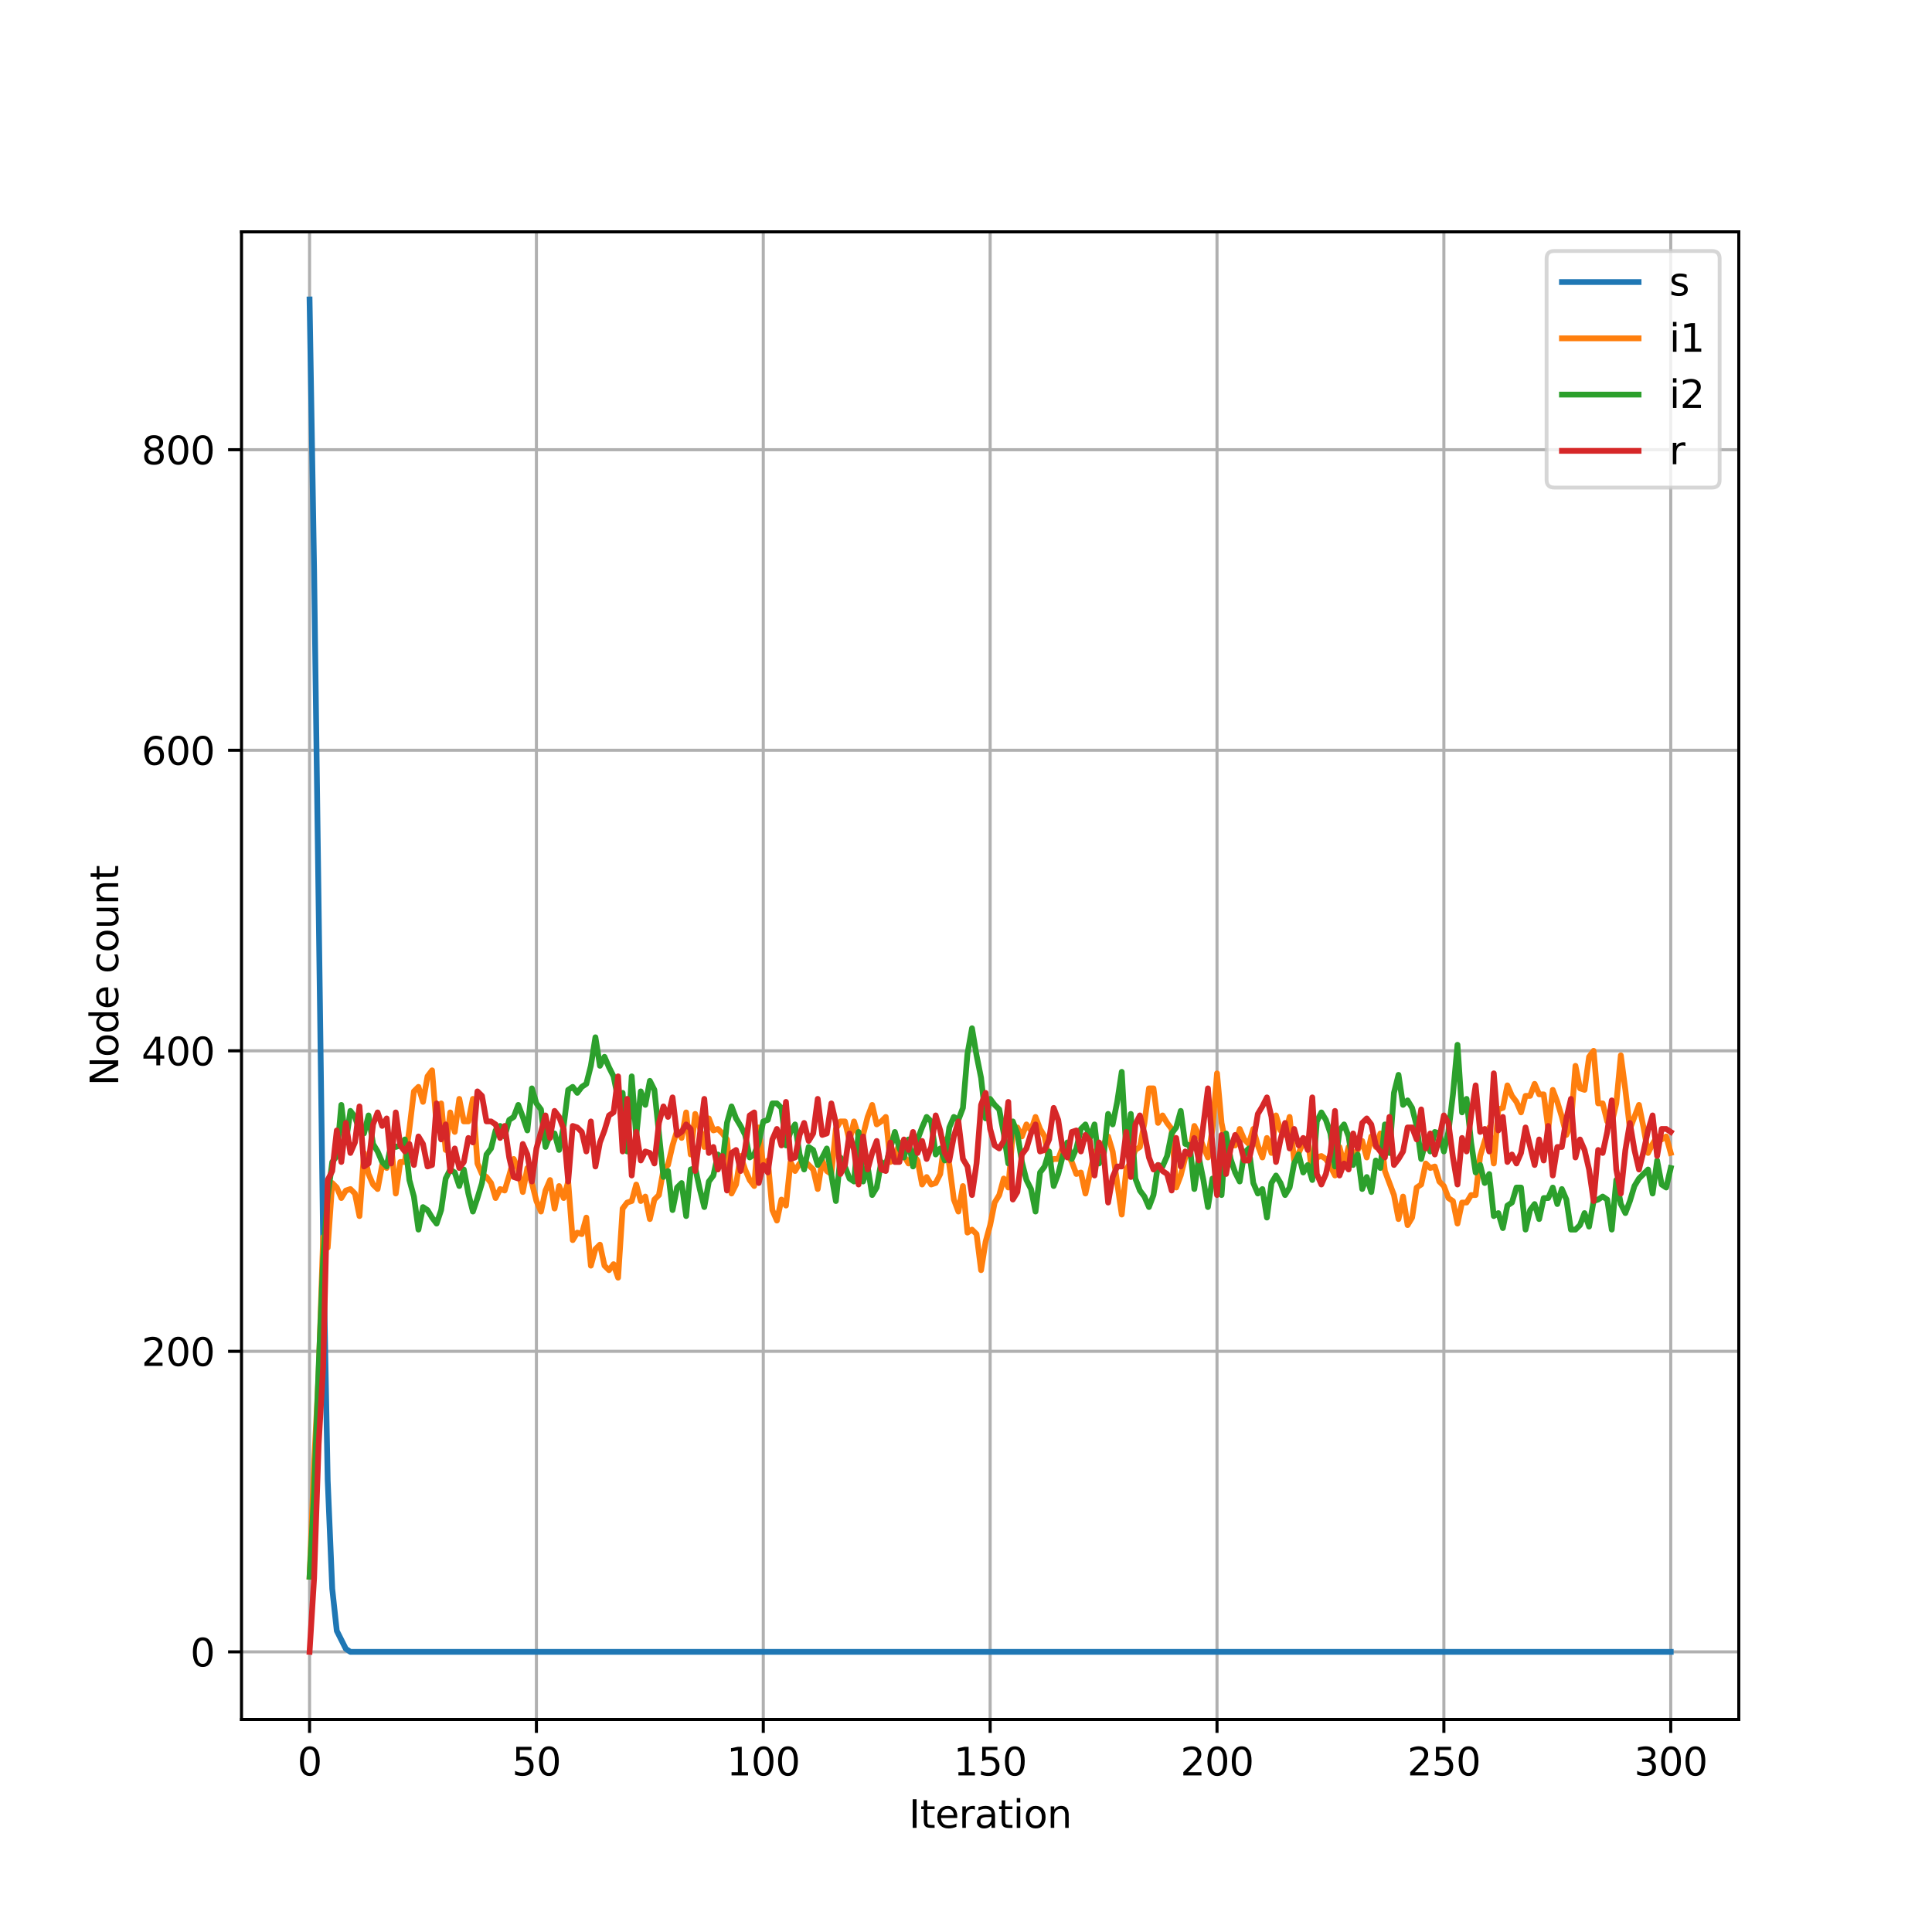 <?xml version="1.0" encoding="utf-8" standalone="no"?>
<!DOCTYPE svg PUBLIC "-//W3C//DTD SVG 1.1//EN"
  "http://www.w3.org/Graphics/SVG/1.1/DTD/svg11.dtd">
<svg height="504pt" version="1.1" viewBox="0 0 504 504" width="504pt" xmlns="http://www.w3.org/2000/svg" xmlns:xlink="http://www.w3.org/1999/xlink">
 <defs>
  <style type="text/css">*{stroke-linecap:butt;stroke-linejoin:round;}</style>
 </defs>
 <g id="figure_1">
  <g id="patch_1">
   <path d="M 0 504 
L 504 504 
L 504 0 
L 0 0 
z
" style="fill:#ffffff;"/>
  </g>
  <g id="axes_1">
   <g id="patch_2">
    <path d="M 63 448.56 
L 453.6 448.56 
L 453.6 60.48 
L 63 60.48 
z
" style="fill:#ffffff;"/>
   </g>
   <g id="matplotlib.axis_1">
    <g id="xtick_1">
     <g id="line2d_1">
      <path clip-path="url(#p28341eeaa1)" d="M 80.755 448.56 
L 80.755 60.48 
" style="fill:none;stroke:#b0b0b0;stroke-linecap:square;stroke-width:0.8;"/>
     </g>
     <g id="line2d_2">
      <defs>
       <path d="M 0 0 
L 0 3.5 
" id="md9de23c1f2" style="stroke:#000000;stroke-width:0.8;"/>
      </defs>
      <g>
       <use style="stroke:#000000;stroke-width:0.8;" x="80.755" xlink:href="#md9de23c1f2" y="448.56"/>
      </g>
     </g>
     <g id="text_1">
      <!-- 0 -->
      <g transform="translate(77.573 463.158)scale(0.1 -0.1)">
       <defs>
        <path d="M 2034 4250 
Q 1547 4250 1301 3770 
Q 1056 3291 1056 2328 
Q 1056 1369 1301 889 
Q 1547 409 2034 409 
Q 2525 409 2770 889 
Q 3016 1369 3016 2328 
Q 3016 3291 2770 3770 
Q 2525 4250 2034 4250 
z
M 2034 4750 
Q 2819 4750 3233 4129 
Q 3647 3509 3647 2328 
Q 3647 1150 3233 529 
Q 2819 -91 2034 -91 
Q 1250 -91 836 529 
Q 422 1150 422 2328 
Q 422 3509 836 4129 
Q 1250 4750 2034 4750 
z
" id="DejaVuSans-30" transform="scale(0.016)"/>
       </defs>
       <use xlink:href="#DejaVuSans-30"/>
      </g>
     </g>
    </g>
    <g id="xtick_2">
     <g id="line2d_3">
      <path clip-path="url(#p28341eeaa1)" d="M 139.936 448.56 
L 139.936 60.48 
" style="fill:none;stroke:#b0b0b0;stroke-linecap:square;stroke-width:0.8;"/>
     </g>
     <g id="line2d_4">
      <g>
       <use style="stroke:#000000;stroke-width:0.8;" x="139.936" xlink:href="#md9de23c1f2" y="448.56"/>
      </g>
     </g>
     <g id="text_2">
      <!-- 50 -->
      <g transform="translate(133.574 463.158)scale(0.1 -0.1)">
       <defs>
        <path d="M 691 4666 
L 3169 4666 
L 3169 4134 
L 1269 4134 
L 1269 2991 
Q 1406 3038 1543 3061 
Q 1681 3084 1819 3084 
Q 2600 3084 3056 2656 
Q 3513 2228 3513 1497 
Q 3513 744 3044 326 
Q 2575 -91 1722 -91 
Q 1428 -91 1123 -41 
Q 819 9 494 109 
L 494 744 
Q 775 591 1075 516 
Q 1375 441 1709 441 
Q 2250 441 2565 725 
Q 2881 1009 2881 1497 
Q 2881 1984 2565 2268 
Q 2250 2553 1709 2553 
Q 1456 2553 1204 2497 
Q 953 2441 691 2322 
L 691 4666 
z
" id="DejaVuSans-35" transform="scale(0.016)"/>
       </defs>
       <use xlink:href="#DejaVuSans-35"/>
       <use x="63.623" xlink:href="#DejaVuSans-30"/>
      </g>
     </g>
    </g>
    <g id="xtick_3">
     <g id="line2d_5">
      <path clip-path="url(#p28341eeaa1)" d="M 199.118 448.56 
L 199.118 60.48 
" style="fill:none;stroke:#b0b0b0;stroke-linecap:square;stroke-width:0.8;"/>
     </g>
     <g id="line2d_6">
      <g>
       <use style="stroke:#000000;stroke-width:0.8;" x="199.118" xlink:href="#md9de23c1f2" y="448.56"/>
      </g>
     </g>
     <g id="text_3">
      <!-- 100 -->
      <g transform="translate(189.574 463.158)scale(0.1 -0.1)">
       <defs>
        <path d="M 794 531 
L 1825 531 
L 1825 4091 
L 703 3866 
L 703 4441 
L 1819 4666 
L 2450 4666 
L 2450 531 
L 3481 531 
L 3481 0 
L 794 0 
L 794 531 
z
" id="DejaVuSans-31" transform="scale(0.016)"/>
       </defs>
       <use xlink:href="#DejaVuSans-31"/>
       <use x="63.623" xlink:href="#DejaVuSans-30"/>
       <use x="127.246" xlink:href="#DejaVuSans-30"/>
      </g>
     </g>
    </g>
    <g id="xtick_4">
     <g id="line2d_7">
      <path clip-path="url(#p28341eeaa1)" d="M 258.3 448.56 
L 258.3 60.48 
" style="fill:none;stroke:#b0b0b0;stroke-linecap:square;stroke-width:0.8;"/>
     </g>
     <g id="line2d_8">
      <g>
       <use style="stroke:#000000;stroke-width:0.8;" x="258.3" xlink:href="#md9de23c1f2" y="448.56"/>
      </g>
     </g>
     <g id="text_4">
      <!-- 150 -->
      <g transform="translate(248.756 463.158)scale(0.1 -0.1)">
       <use xlink:href="#DejaVuSans-31"/>
       <use x="63.623" xlink:href="#DejaVuSans-35"/>
       <use x="127.246" xlink:href="#DejaVuSans-30"/>
      </g>
     </g>
    </g>
    <g id="xtick_5">
     <g id="line2d_9">
      <path clip-path="url(#p28341eeaa1)" d="M 317.482 448.56 
L 317.482 60.48 
" style="fill:none;stroke:#b0b0b0;stroke-linecap:square;stroke-width:0.8;"/>
     </g>
     <g id="line2d_10">
      <g>
       <use style="stroke:#000000;stroke-width:0.8;" x="317.482" xlink:href="#md9de23c1f2" y="448.56"/>
      </g>
     </g>
     <g id="text_5">
      <!-- 200 -->
      <g transform="translate(307.938 463.158)scale(0.1 -0.1)">
       <defs>
        <path d="M 1228 531 
L 3431 531 
L 3431 0 
L 469 0 
L 469 531 
Q 828 903 1448 1529 
Q 2069 2156 2228 2338 
Q 2531 2678 2651 2914 
Q 2772 3150 2772 3378 
Q 2772 3750 2511 3984 
Q 2250 4219 1831 4219 
Q 1534 4219 1204 4116 
Q 875 4013 500 3803 
L 500 4441 
Q 881 4594 1212 4672 
Q 1544 4750 1819 4750 
Q 2544 4750 2975 4387 
Q 3406 4025 3406 3419 
Q 3406 3131 3298 2873 
Q 3191 2616 2906 2266 
Q 2828 2175 2409 1742 
Q 1991 1309 1228 531 
z
" id="DejaVuSans-32" transform="scale(0.016)"/>
       </defs>
       <use xlink:href="#DejaVuSans-32"/>
       <use x="63.623" xlink:href="#DejaVuSans-30"/>
       <use x="127.246" xlink:href="#DejaVuSans-30"/>
      </g>
     </g>
    </g>
    <g id="xtick_6">
     <g id="line2d_11">
      <path clip-path="url(#p28341eeaa1)" d="M 376.664 448.56 
L 376.664 60.48 
" style="fill:none;stroke:#b0b0b0;stroke-linecap:square;stroke-width:0.8;"/>
     </g>
     <g id="line2d_12">
      <g>
       <use style="stroke:#000000;stroke-width:0.8;" x="376.664" xlink:href="#md9de23c1f2" y="448.56"/>
      </g>
     </g>
     <g id="text_6">
      <!-- 250 -->
      <g transform="translate(367.12 463.158)scale(0.1 -0.1)">
       <use xlink:href="#DejaVuSans-32"/>
       <use x="63.623" xlink:href="#DejaVuSans-35"/>
       <use x="127.246" xlink:href="#DejaVuSans-30"/>
      </g>
     </g>
    </g>
    <g id="xtick_7">
     <g id="line2d_13">
      <path clip-path="url(#p28341eeaa1)" d="M 435.845 448.56 
L 435.845 60.48 
" style="fill:none;stroke:#b0b0b0;stroke-linecap:square;stroke-width:0.8;"/>
     </g>
     <g id="line2d_14">
      <g>
       <use style="stroke:#000000;stroke-width:0.8;" x="435.845" xlink:href="#md9de23c1f2" y="448.56"/>
      </g>
     </g>
     <g id="text_7">
      <!-- 300 -->
      <g transform="translate(426.302 463.158)scale(0.1 -0.1)">
       <defs>
        <path d="M 2597 2516 
Q 3050 2419 3304 2112 
Q 3559 1806 3559 1356 
Q 3559 666 3084 287 
Q 2609 -91 1734 -91 
Q 1441 -91 1130 -33 
Q 819 25 488 141 
L 488 750 
Q 750 597 1062 519 
Q 1375 441 1716 441 
Q 2309 441 2620 675 
Q 2931 909 2931 1356 
Q 2931 1769 2642 2001 
Q 2353 2234 1838 2234 
L 1294 2234 
L 1294 2753 
L 1863 2753 
Q 2328 2753 2575 2939 
Q 2822 3125 2822 3475 
Q 2822 3834 2567 4026 
Q 2313 4219 1838 4219 
Q 1578 4219 1281 4162 
Q 984 4106 628 3988 
L 628 4550 
Q 988 4650 1302 4700 
Q 1616 4750 1894 4750 
Q 2613 4750 3031 4423 
Q 3450 4097 3450 3541 
Q 3450 3153 3228 2886 
Q 3006 2619 2597 2516 
z
" id="DejaVuSans-33" transform="scale(0.016)"/>
       </defs>
       <use xlink:href="#DejaVuSans-33"/>
       <use x="63.623" xlink:href="#DejaVuSans-30"/>
       <use x="127.246" xlink:href="#DejaVuSans-30"/>
      </g>
     </g>
    </g>
    <g id="text_8">
     <!-- Iteration -->
     <g transform="translate(237.091 476.837)scale(0.1 -0.1)">
      <defs>
       <path d="M 628 4666 
L 1259 4666 
L 1259 0 
L 628 0 
L 628 4666 
z
" id="DejaVuSans-49" transform="scale(0.016)"/>
       <path d="M 1172 4494 
L 1172 3500 
L 2356 3500 
L 2356 3053 
L 1172 3053 
L 1172 1153 
Q 1172 725 1289 603 
Q 1406 481 1766 481 
L 2356 481 
L 2356 0 
L 1766 0 
Q 1100 0 847 248 
Q 594 497 594 1153 
L 594 3053 
L 172 3053 
L 172 3500 
L 594 3500 
L 594 4494 
L 1172 4494 
z
" id="DejaVuSans-74" transform="scale(0.016)"/>
       <path d="M 3597 1894 
L 3597 1613 
L 953 1613 
Q 991 1019 1311 708 
Q 1631 397 2203 397 
Q 2534 397 2845 478 
Q 3156 559 3463 722 
L 3463 178 
Q 3153 47 2828 -22 
Q 2503 -91 2169 -91 
Q 1331 -91 842 396 
Q 353 884 353 1716 
Q 353 2575 817 3079 
Q 1281 3584 2069 3584 
Q 2775 3584 3186 3129 
Q 3597 2675 3597 1894 
z
M 3022 2063 
Q 3016 2534 2758 2815 
Q 2500 3097 2075 3097 
Q 1594 3097 1305 2825 
Q 1016 2553 972 2059 
L 3022 2063 
z
" id="DejaVuSans-65" transform="scale(0.016)"/>
       <path d="M 2631 2963 
Q 2534 3019 2420 3045 
Q 2306 3072 2169 3072 
Q 1681 3072 1420 2755 
Q 1159 2438 1159 1844 
L 1159 0 
L 581 0 
L 581 3500 
L 1159 3500 
L 1159 2956 
Q 1341 3275 1631 3429 
Q 1922 3584 2338 3584 
Q 2397 3584 2469 3576 
Q 2541 3569 2628 3553 
L 2631 2963 
z
" id="DejaVuSans-72" transform="scale(0.016)"/>
       <path d="M 2194 1759 
Q 1497 1759 1228 1600 
Q 959 1441 959 1056 
Q 959 750 1161 570 
Q 1363 391 1709 391 
Q 2188 391 2477 730 
Q 2766 1069 2766 1631 
L 2766 1759 
L 2194 1759 
z
M 3341 1997 
L 3341 0 
L 2766 0 
L 2766 531 
Q 2569 213 2275 61 
Q 1981 -91 1556 -91 
Q 1019 -91 701 211 
Q 384 513 384 1019 
Q 384 1609 779 1909 
Q 1175 2209 1959 2209 
L 2766 2209 
L 2766 2266 
Q 2766 2663 2505 2880 
Q 2244 3097 1772 3097 
Q 1472 3097 1187 3025 
Q 903 2953 641 2809 
L 641 3341 
Q 956 3463 1253 3523 
Q 1550 3584 1831 3584 
Q 2591 3584 2966 3190 
Q 3341 2797 3341 1997 
z
" id="DejaVuSans-61" transform="scale(0.016)"/>
       <path d="M 603 3500 
L 1178 3500 
L 1178 0 
L 603 0 
L 603 3500 
z
M 603 4863 
L 1178 4863 
L 1178 4134 
L 603 4134 
L 603 4863 
z
" id="DejaVuSans-69" transform="scale(0.016)"/>
       <path d="M 1959 3097 
Q 1497 3097 1228 2736 
Q 959 2375 959 1747 
Q 959 1119 1226 758 
Q 1494 397 1959 397 
Q 2419 397 2687 759 
Q 2956 1122 2956 1747 
Q 2956 2369 2687 2733 
Q 2419 3097 1959 3097 
z
M 1959 3584 
Q 2709 3584 3137 3096 
Q 3566 2609 3566 1747 
Q 3566 888 3137 398 
Q 2709 -91 1959 -91 
Q 1206 -91 779 398 
Q 353 888 353 1747 
Q 353 2609 779 3096 
Q 1206 3584 1959 3584 
z
" id="DejaVuSans-6f" transform="scale(0.016)"/>
       <path d="M 3513 2113 
L 3513 0 
L 2938 0 
L 2938 2094 
Q 2938 2591 2744 2837 
Q 2550 3084 2163 3084 
Q 1697 3084 1428 2787 
Q 1159 2491 1159 1978 
L 1159 0 
L 581 0 
L 581 3500 
L 1159 3500 
L 1159 2956 
Q 1366 3272 1645 3428 
Q 1925 3584 2291 3584 
Q 2894 3584 3203 3211 
Q 3513 2838 3513 2113 
z
" id="DejaVuSans-6e" transform="scale(0.016)"/>
      </defs>
      <use xlink:href="#DejaVuSans-49"/>
      <use x="29.492" xlink:href="#DejaVuSans-74"/>
      <use x="68.701" xlink:href="#DejaVuSans-65"/>
      <use x="130.225" xlink:href="#DejaVuSans-72"/>
      <use x="171.338" xlink:href="#DejaVuSans-61"/>
      <use x="232.617" xlink:href="#DejaVuSans-74"/>
      <use x="271.826" xlink:href="#DejaVuSans-69"/>
      <use x="299.609" xlink:href="#DejaVuSans-6f"/>
      <use x="360.791" xlink:href="#DejaVuSans-6e"/>
     </g>
    </g>
   </g>
   <g id="matplotlib.axis_2">
    <g id="ytick_1">
     <g id="line2d_15">
      <path clip-path="url(#p28341eeaa1)" d="M 63 430.92 
L 453.6 430.92 
" style="fill:none;stroke:#b0b0b0;stroke-linecap:square;stroke-width:0.8;"/>
     </g>
     <g id="line2d_16">
      <defs>
       <path d="M 0 0 
L -3.5 0 
" id="mc5763d747c" style="stroke:#000000;stroke-width:0.8;"/>
      </defs>
      <g>
       <use style="stroke:#000000;stroke-width:0.8;" x="63" xlink:href="#mc5763d747c" y="430.92"/>
      </g>
     </g>
     <g id="text_9">
      <!-- 0 -->
      <g transform="translate(49.638 434.719)scale(0.1 -0.1)">
       <use xlink:href="#DejaVuSans-30"/>
      </g>
     </g>
    </g>
    <g id="ytick_2">
     <g id="line2d_17">
      <path clip-path="url(#p28341eeaa1)" d="M 63 352.52 
L 453.6 352.52 
" style="fill:none;stroke:#b0b0b0;stroke-linecap:square;stroke-width:0.8;"/>
     </g>
     <g id="line2d_18">
      <g>
       <use style="stroke:#000000;stroke-width:0.8;" x="63" xlink:href="#mc5763d747c" y="352.52"/>
      </g>
     </g>
     <g id="text_10">
      <!-- 200 -->
      <g transform="translate(36.913 356.319)scale(0.1 -0.1)">
       <use xlink:href="#DejaVuSans-32"/>
       <use x="63.623" xlink:href="#DejaVuSans-30"/>
       <use x="127.246" xlink:href="#DejaVuSans-30"/>
      </g>
     </g>
    </g>
    <g id="ytick_3">
     <g id="line2d_19">
      <path clip-path="url(#p28341eeaa1)" d="M 63 274.12 
L 453.6 274.12 
" style="fill:none;stroke:#b0b0b0;stroke-linecap:square;stroke-width:0.8;"/>
     </g>
     <g id="line2d_20">
      <g>
       <use style="stroke:#000000;stroke-width:0.8;" x="63" xlink:href="#mc5763d747c" y="274.12"/>
      </g>
     </g>
     <g id="text_11">
      <!-- 400 -->
      <g transform="translate(36.913 277.919)scale(0.1 -0.1)">
       <defs>
        <path d="M 2419 4116 
L 825 1625 
L 2419 1625 
L 2419 4116 
z
M 2253 4666 
L 3047 4666 
L 3047 1625 
L 3713 1625 
L 3713 1100 
L 3047 1100 
L 3047 0 
L 2419 0 
L 2419 1100 
L 313 1100 
L 313 1709 
L 2253 4666 
z
" id="DejaVuSans-34" transform="scale(0.016)"/>
       </defs>
       <use xlink:href="#DejaVuSans-34"/>
       <use x="63.623" xlink:href="#DejaVuSans-30"/>
       <use x="127.246" xlink:href="#DejaVuSans-30"/>
      </g>
     </g>
    </g>
    <g id="ytick_4">
     <g id="line2d_21">
      <path clip-path="url(#p28341eeaa1)" d="M 63 195.72 
L 453.6 195.72 
" style="fill:none;stroke:#b0b0b0;stroke-linecap:square;stroke-width:0.8;"/>
     </g>
     <g id="line2d_22">
      <g>
       <use style="stroke:#000000;stroke-width:0.8;" x="63" xlink:href="#mc5763d747c" y="195.72"/>
      </g>
     </g>
     <g id="text_12">
      <!-- 600 -->
      <g transform="translate(36.913 199.519)scale(0.1 -0.1)">
       <defs>
        <path d="M 2113 2584 
Q 1688 2584 1439 2293 
Q 1191 2003 1191 1497 
Q 1191 994 1439 701 
Q 1688 409 2113 409 
Q 2538 409 2786 701 
Q 3034 994 3034 1497 
Q 3034 2003 2786 2293 
Q 2538 2584 2113 2584 
z
M 3366 4563 
L 3366 3988 
Q 3128 4100 2886 4159 
Q 2644 4219 2406 4219 
Q 1781 4219 1451 3797 
Q 1122 3375 1075 2522 
Q 1259 2794 1537 2939 
Q 1816 3084 2150 3084 
Q 2853 3084 3261 2657 
Q 3669 2231 3669 1497 
Q 3669 778 3244 343 
Q 2819 -91 2113 -91 
Q 1303 -91 875 529 
Q 447 1150 447 2328 
Q 447 3434 972 4092 
Q 1497 4750 2381 4750 
Q 2619 4750 2861 4703 
Q 3103 4656 3366 4563 
z
" id="DejaVuSans-36" transform="scale(0.016)"/>
       </defs>
       <use xlink:href="#DejaVuSans-36"/>
       <use x="63.623" xlink:href="#DejaVuSans-30"/>
       <use x="127.246" xlink:href="#DejaVuSans-30"/>
      </g>
     </g>
    </g>
    <g id="ytick_5">
     <g id="line2d_23">
      <path clip-path="url(#p28341eeaa1)" d="M 63 117.32 
L 453.6 117.32 
" style="fill:none;stroke:#b0b0b0;stroke-linecap:square;stroke-width:0.8;"/>
     </g>
     <g id="line2d_24">
      <g>
       <use style="stroke:#000000;stroke-width:0.8;" x="63" xlink:href="#mc5763d747c" y="117.32"/>
      </g>
     </g>
     <g id="text_13">
      <!-- 800 -->
      <g transform="translate(36.913 121.119)scale(0.1 -0.1)">
       <defs>
        <path d="M 2034 2216 
Q 1584 2216 1326 1975 
Q 1069 1734 1069 1313 
Q 1069 891 1326 650 
Q 1584 409 2034 409 
Q 2484 409 2743 651 
Q 3003 894 3003 1313 
Q 3003 1734 2745 1975 
Q 2488 2216 2034 2216 
z
M 1403 2484 
Q 997 2584 770 2862 
Q 544 3141 544 3541 
Q 544 4100 942 4425 
Q 1341 4750 2034 4750 
Q 2731 4750 3128 4425 
Q 3525 4100 3525 3541 
Q 3525 3141 3298 2862 
Q 3072 2584 2669 2484 
Q 3125 2378 3379 2068 
Q 3634 1759 3634 1313 
Q 3634 634 3220 271 
Q 2806 -91 2034 -91 
Q 1263 -91 848 271 
Q 434 634 434 1313 
Q 434 1759 690 2068 
Q 947 2378 1403 2484 
z
M 1172 3481 
Q 1172 3119 1398 2916 
Q 1625 2713 2034 2713 
Q 2441 2713 2670 2916 
Q 2900 3119 2900 3481 
Q 2900 3844 2670 4047 
Q 2441 4250 2034 4250 
Q 1625 4250 1398 4047 
Q 1172 3844 1172 3481 
z
" id="DejaVuSans-38" transform="scale(0.016)"/>
       </defs>
       <use xlink:href="#DejaVuSans-38"/>
       <use x="63.623" xlink:href="#DejaVuSans-30"/>
       <use x="127.246" xlink:href="#DejaVuSans-30"/>
      </g>
     </g>
    </g>
    <g id="text_14">
     <!-- Node count -->
     <g transform="translate(30.833 283.266)rotate(-90)scale(0.1 -0.1)">
      <defs>
       <path d="M 628 4666 
L 1478 4666 
L 3547 763 
L 3547 4666 
L 4159 4666 
L 4159 0 
L 3309 0 
L 1241 3903 
L 1241 0 
L 628 0 
L 628 4666 
z
" id="DejaVuSans-4e" transform="scale(0.016)"/>
       <path d="M 2906 2969 
L 2906 4863 
L 3481 4863 
L 3481 0 
L 2906 0 
L 2906 525 
Q 2725 213 2448 61 
Q 2172 -91 1784 -91 
Q 1150 -91 751 415 
Q 353 922 353 1747 
Q 353 2572 751 3078 
Q 1150 3584 1784 3584 
Q 2172 3584 2448 3432 
Q 2725 3281 2906 2969 
z
M 947 1747 
Q 947 1113 1208 752 
Q 1469 391 1925 391 
Q 2381 391 2643 752 
Q 2906 1113 2906 1747 
Q 2906 2381 2643 2742 
Q 2381 3103 1925 3103 
Q 1469 3103 1208 2742 
Q 947 2381 947 1747 
z
" id="DejaVuSans-64" transform="scale(0.016)"/>
       <path id="DejaVuSans-20" transform="scale(0.016)"/>
       <path d="M 3122 3366 
L 3122 2828 
Q 2878 2963 2633 3030 
Q 2388 3097 2138 3097 
Q 1578 3097 1268 2742 
Q 959 2388 959 1747 
Q 959 1106 1268 751 
Q 1578 397 2138 397 
Q 2388 397 2633 464 
Q 2878 531 3122 666 
L 3122 134 
Q 2881 22 2623 -34 
Q 2366 -91 2075 -91 
Q 1284 -91 818 406 
Q 353 903 353 1747 
Q 353 2603 823 3093 
Q 1294 3584 2113 3584 
Q 2378 3584 2631 3529 
Q 2884 3475 3122 3366 
z
" id="DejaVuSans-63" transform="scale(0.016)"/>
       <path d="M 544 1381 
L 544 3500 
L 1119 3500 
L 1119 1403 
Q 1119 906 1312 657 
Q 1506 409 1894 409 
Q 2359 409 2629 706 
Q 2900 1003 2900 1516 
L 2900 3500 
L 3475 3500 
L 3475 0 
L 2900 0 
L 2900 538 
Q 2691 219 2414 64 
Q 2138 -91 1772 -91 
Q 1169 -91 856 284 
Q 544 659 544 1381 
z
M 1991 3584 
L 1991 3584 
z
" id="DejaVuSans-75" transform="scale(0.016)"/>
      </defs>
      <use xlink:href="#DejaVuSans-4e"/>
      <use x="74.805" xlink:href="#DejaVuSans-6f"/>
      <use x="135.986" xlink:href="#DejaVuSans-64"/>
      <use x="199.463" xlink:href="#DejaVuSans-65"/>
      <use x="260.986" xlink:href="#DejaVuSans-20"/>
      <use x="292.773" xlink:href="#DejaVuSans-63"/>
      <use x="347.754" xlink:href="#DejaVuSans-6f"/>
      <use x="408.936" xlink:href="#DejaVuSans-75"/>
      <use x="472.314" xlink:href="#DejaVuSans-6e"/>
      <use x="535.693" xlink:href="#DejaVuSans-74"/>
     </g>
    </g>
   </g>
   <g id="line2d_25">
    <path clip-path="url(#p28341eeaa1)" d="M 80.755 78.12 
L 81.938 148.68 
L 84.305 324.296 
L 85.489 386.232 
L 86.673 414.456 
L 87.856 425.432 
L 90.224 430.136 
L 91.407 430.92 
L 435.845 430.92 
L 435.845 430.92 
" style="fill:none;stroke:#1f77b4;stroke-linecap:square;stroke-width:1.5;"/>
   </g>
   <g id="line2d_26">
    <path clip-path="url(#p28341eeaa1)" d="M 80.755 411.32 
L 81.938 381.92 
L 83.122 358.4 
L 84.305 322.728 
L 85.489 325.472 
L 86.673 308.616 
L 87.856 309.792 
L 89.04 312.536 
L 90.224 310.576 
L 91.407 310.184 
L 92.591 311.36 
L 93.775 317.24 
L 94.958 300.776 
L 96.142 306.264 
L 97.325 309.008 
L 98.509 310.184 
L 99.693 303.912 
L 100.876 304.696 
L 102.06 298.816 
L 103.244 311.36 
L 104.427 303.128 
L 105.611 303.128 
L 106.795 294.504 
L 107.978 284.704 
L 109.162 283.528 
L 110.345 287.448 
L 111.529 280.784 
L 112.713 279.216 
L 113.896 293.72 
L 115.08 287.84 
L 116.264 299.992 
L 117.447 290.192 
L 118.631 295.288 
L 119.815 286.664 
L 120.998 292.544 
L 122.182 292.544 
L 123.365 286.664 
L 124.549 303.52 
L 125.733 306.264 
L 126.916 307.048 
L 128.1 308.616 
L 129.284 312.536 
L 130.467 310.184 
L 131.651 310.576 
L 132.835 306.656 
L 134.018 302.344 
L 135.202 305.088 
L 136.385 310.968 
L 137.569 304.696 
L 138.753 308.616 
L 139.936 313.32 
L 141.12 316.064 
L 142.304 310.576 
L 143.487 307.832 
L 144.671 315.28 
L 145.855 309.4 
L 147.038 312.536 
L 148.222 308.224 
L 149.405 323.512 
L 150.589 321.552 
L 151.773 321.944 
L 152.956 317.632 
L 154.14 330.176 
L 155.324 325.864 
L 156.507 324.688 
L 157.691 330.176 
L 158.875 331.352 
L 160.058 329.784 
L 161.242 333.312 
L 162.425 315.28 
L 163.609 313.712 
L 164.793 313.32 
L 165.976 309.008 
L 167.16 313.32 
L 168.344 312.144 
L 169.527 318.024 
L 170.711 312.928 
L 171.895 311.752 
L 173.078 305.088 
L 174.262 303.912 
L 175.445 298.816 
L 176.629 294.896 
L 177.813 296.856 
L 178.996 290.192 
L 180.18 301.168 
L 181.364 290.584 
L 182.547 294.112 
L 183.731 299.208 
L 184.915 291.76 
L 186.098 294.896 
L 187.282 294.504 
L 188.465 295.68 
L 189.649 297.248 
L 190.833 311.36 
L 192.016 309.008 
L 193.2 301.56 
L 194.384 305.088 
L 195.567 307.832 
L 196.751 309.4 
L 197.935 294.112 
L 199.118 304.304 
L 200.302 302.736 
L 201.485 315.672 
L 202.669 318.416 
L 203.853 312.928 
L 205.036 314.496 
L 206.22 303.128 
L 207.404 305.48 
L 208.587 303.52 
L 209.771 302.736 
L 212.138 305.088 
L 213.322 310.184 
L 214.505 302.736 
L 215.689 305.48 
L 216.873 306.264 
L 218.056 294.504 
L 219.24 292.544 
L 220.424 292.544 
L 221.607 297.64 
L 222.791 292.544 
L 223.975 296.464 
L 225.158 296.072 
L 226.342 291.368 
L 227.525 288.232 
L 228.709 293.328 
L 229.893 292.544 
L 231.076 291.368 
L 232.26 303.128 
L 233.444 302.344 
L 234.627 298.032 
L 235.811 301.56 
L 236.995 303.52 
L 238.178 301.168 
L 239.362 302.736 
L 240.545 309.008 
L 241.729 307.048 
L 242.913 309.008 
L 244.096 308.616 
L 245.28 306.264 
L 246.464 297.248 
L 247.647 303.912 
L 248.831 312.928 
L 250.015 316.064 
L 251.198 309.4 
L 252.382 321.552 
L 253.565 320.768 
L 254.749 321.944 
L 255.933 331.352 
L 257.116 323.904 
L 258.3 319.592 
L 259.484 313.712 
L 260.667 311.752 
L 261.851 307.44 
L 263.035 309.792 
L 264.218 295.288 
L 265.402 294.112 
L 266.585 296.464 
L 267.769 293.328 
L 268.953 294.896 
L 270.136 291.368 
L 271.32 294.504 
L 272.504 296.464 
L 273.687 303.128 
L 274.871 302.344 
L 276.055 302.344 
L 277.238 299.208 
L 278.422 300.776 
L 279.605 303.128 
L 280.789 306.264 
L 281.973 305.872 
L 283.156 311.36 
L 285.524 300.776 
L 286.707 299.208 
L 287.891 298.424 
L 289.075 296.464 
L 290.258 300.384 
L 292.625 316.848 
L 293.809 305.088 
L 294.993 303.128 
L 296.176 299.992 
L 297.36 299.208 
L 298.544 292.936 
L 299.727 283.92 
L 300.911 283.92 
L 302.095 292.936 
L 303.278 290.976 
L 304.462 292.936 
L 305.645 294.504 
L 306.829 309.792 
L 308.013 306.656 
L 309.196 301.952 
L 310.38 300.776 
L 311.564 293.72 
L 312.747 296.072 
L 313.931 299.208 
L 315.115 301.952 
L 316.298 294.504 
L 317.482 280 
L 318.665 292.936 
L 319.849 298.816 
L 322.216 298.816 
L 323.4 294.504 
L 324.584 297.248 
L 325.767 298.424 
L 326.951 294.504 
L 328.135 298.816 
L 329.318 301.952 
L 330.502 296.856 
L 331.685 300.776 
L 332.869 290.976 
L 334.053 294.896 
L 335.236 296.072 
L 336.42 291.368 
L 337.604 302.736 
L 338.787 300.776 
L 339.971 298.032 
L 341.155 296.856 
L 342.338 306.656 
L 343.522 301.952 
L 344.705 301.56 
L 345.889 302.344 
L 347.073 304.304 
L 348.256 306.656 
L 349.44 299.208 
L 350.624 303.912 
L 351.807 299.208 
L 352.991 301.168 
L 354.175 299.992 
L 355.358 297.64 
L 356.542 301.952 
L 357.725 296.464 
L 358.909 299.208 
L 360.093 295.68 
L 361.276 305.48 
L 363.644 311.752 
L 364.827 318.024 
L 366.011 312.144 
L 367.195 319.592 
L 368.378 317.632 
L 369.562 309.792 
L 370.745 309.008 
L 371.929 303.52 
L 373.113 304.696 
L 374.296 304.304 
L 375.48 308.224 
L 376.664 309.4 
L 377.847 312.536 
L 379.031 313.32 
L 380.215 319.2 
L 381.398 313.712 
L 382.582 313.712 
L 383.765 311.752 
L 384.949 311.752 
L 386.133 301.56 
L 387.316 297.64 
L 388.5 294.112 
L 389.684 303.52 
L 390.867 289.408 
L 392.051 289.016 
L 393.235 283.136 
L 394.418 285.88 
L 395.602 287.448 
L 396.785 290.192 
L 397.969 285.88 
L 399.153 285.88 
L 400.336 282.744 
L 401.52 285.488 
L 402.704 285.488 
L 403.887 294.504 
L 405.071 284.312 
L 406.255 287.448 
L 407.438 291.368 
L 408.622 296.072 
L 409.805 293.328 
L 410.989 278.04 
L 412.173 283.92 
L 413.356 284.312 
L 414.54 275.688 
L 415.724 274.12 
L 416.907 287.84 
L 418.091 287.84 
L 419.275 292.544 
L 420.458 292.936 
L 421.642 287.84 
L 422.825 275.296 
L 424.009 284.312 
L 425.193 294.504 
L 427.56 288.232 
L 428.744 294.112 
L 429.927 300.776 
L 431.111 298.424 
L 432.295 296.464 
L 433.478 297.248 
L 434.662 296.464 
L 435.845 300.776 
L 435.845 300.776 
" style="fill:none;stroke:#ff7f0e;stroke-linecap:square;stroke-width:1.5;"/>
   </g>
   <g id="line2d_27">
    <path clip-path="url(#p28341eeaa1)" d="M 80.755 411.32 
L 81.938 389.368 
L 83.122 356.832 
L 84.305 328.216 
L 85.489 312.144 
L 86.673 303.128 
L 87.856 301.56 
L 89.04 288.232 
L 90.224 298.032 
L 91.407 289.8 
L 92.591 291.368 
L 93.775 294.896 
L 94.958 295.68 
L 96.142 290.976 
L 97.325 298.424 
L 98.509 300.384 
L 99.693 303.128 
L 100.876 304.304 
L 102.06 298.424 
L 103.244 299.208 
L 104.427 298.816 
L 105.611 297.248 
L 106.795 307.832 
L 107.978 312.144 
L 109.162 320.768 
L 110.345 314.888 
L 111.529 315.672 
L 112.713 317.632 
L 113.896 319.2 
L 115.08 315.672 
L 116.264 307.44 
L 117.447 305.088 
L 118.631 305.872 
L 119.815 309.4 
L 120.998 305.088 
L 122.182 311.36 
L 123.365 316.064 
L 124.549 312.536 
L 125.733 308.616 
L 126.916 301.168 
L 128.1 299.6 
L 129.284 294.896 
L 130.467 293.72 
L 131.651 296.464 
L 132.835 292.152 
L 134.018 291.368 
L 135.202 288.232 
L 136.385 291.368 
L 137.569 294.896 
L 138.753 283.92 
L 139.936 287.84 
L 141.12 289.408 
L 142.304 299.208 
L 143.487 296.072 
L 144.671 295.68 
L 145.855 299.992 
L 147.038 293.72 
L 148.222 284.312 
L 149.405 283.528 
L 150.589 285.096 
L 151.773 283.528 
L 152.956 282.744 
L 154.14 278.04 
L 155.324 270.592 
L 156.507 278.04 
L 157.691 275.688 
L 158.875 278.432 
L 160.058 280.784 
L 161.242 286.664 
L 162.425 285.096 
L 163.609 300.384 
L 164.793 280.784 
L 165.976 296.464 
L 167.16 284.704 
L 168.344 288.232 
L 169.527 281.96 
L 170.711 284.312 
L 173.078 307.048 
L 174.262 305.48 
L 175.445 315.672 
L 176.629 309.792 
L 177.813 308.616 
L 178.996 317.24 
L 180.18 305.088 
L 181.364 304.696 
L 182.547 310.184 
L 183.731 314.888 
L 184.915 308.224 
L 186.098 306.656 
L 187.282 301.168 
L 188.465 303.52 
L 189.649 292.936 
L 190.833 288.624 
L 192.016 291.76 
L 193.2 293.72 
L 194.384 296.072 
L 195.567 301.952 
L 196.751 301.168 
L 197.935 298.032 
L 199.118 292.544 
L 200.302 292.152 
L 201.485 287.84 
L 202.669 287.84 
L 203.853 289.016 
L 205.036 298.816 
L 206.22 295.288 
L 207.404 293.328 
L 208.587 301.168 
L 209.771 305.088 
L 210.955 299.208 
L 212.138 299.992 
L 213.322 303.912 
L 214.505 301.952 
L 215.689 299.6 
L 218.056 313.32 
L 219.24 301.952 
L 220.424 304.304 
L 221.607 307.44 
L 222.791 308.224 
L 223.975 295.288 
L 225.158 308.224 
L 226.342 304.304 
L 227.525 311.752 
L 228.709 309.792 
L 229.893 303.128 
L 231.076 303.912 
L 233.444 295.288 
L 234.627 299.6 
L 235.811 301.952 
L 236.995 297.248 
L 238.178 304.304 
L 239.362 297.248 
L 240.545 294.112 
L 241.729 291.368 
L 242.913 292.544 
L 244.096 301.168 
L 245.28 299.6 
L 246.464 302.736 
L 247.647 294.112 
L 248.831 291.368 
L 250.015 292.152 
L 251.198 289.016 
L 252.382 274.904 
L 253.565 268.24 
L 254.749 275.296 
L 255.933 281.176 
L 257.116 291.76 
L 258.3 286.664 
L 259.484 288.232 
L 260.667 289.408 
L 261.851 295.68 
L 263.035 303.52 
L 264.218 292.544 
L 265.402 295.68 
L 266.585 303.128 
L 267.769 307.832 
L 268.953 310.184 
L 270.136 316.064 
L 271.32 305.872 
L 272.504 304.304 
L 273.687 300.384 
L 274.871 309.4 
L 276.055 306.264 
L 277.238 301.56 
L 278.422 298.032 
L 279.605 302.344 
L 280.789 299.6 
L 281.973 294.504 
L 283.156 293.328 
L 284.34 296.856 
L 285.524 293.328 
L 286.707 303.52 
L 287.891 301.56 
L 289.075 290.584 
L 290.258 293.328 
L 291.442 287.448 
L 292.625 279.608 
L 293.809 300.384 
L 294.993 290.584 
L 296.176 307.44 
L 297.36 310.576 
L 298.544 312.144 
L 299.727 314.888 
L 300.911 311.752 
L 302.095 303.912 
L 303.278 304.304 
L 304.462 301.56 
L 305.645 295.68 
L 306.829 294.112 
L 308.013 289.8 
L 309.196 298.424 
L 310.38 298.816 
L 311.564 310.184 
L 312.747 301.952 
L 313.931 307.832 
L 315.115 314.888 
L 316.298 307.44 
L 317.482 309.008 
L 318.665 311.752 
L 319.849 295.68 
L 321.033 302.344 
L 322.216 305.872 
L 323.4 308.224 
L 324.584 300.776 
L 325.767 299.6 
L 326.951 308.616 
L 328.135 311.36 
L 329.318 310.184 
L 330.502 317.632 
L 331.685 308.616 
L 332.869 306.656 
L 334.053 308.616 
L 335.236 311.752 
L 336.42 309.792 
L 337.604 303.52 
L 338.787 301.168 
L 339.971 305.872 
L 341.155 303.912 
L 342.338 307.832 
L 343.522 292.544 
L 344.705 290.192 
L 345.889 292.152 
L 347.073 295.68 
L 348.256 304.304 
L 349.44 294.896 
L 350.624 293.328 
L 351.807 296.464 
L 352.991 303.912 
L 354.175 301.168 
L 355.358 310.184 
L 356.542 307.048 
L 357.725 310.968 
L 358.909 302.736 
L 360.093 304.696 
L 361.276 293.328 
L 362.46 300.776 
L 363.644 285.096 
L 364.827 280.392 
L 366.011 288.232 
L 367.195 287.056 
L 368.378 289.016 
L 369.562 293.72 
L 370.745 302.344 
L 371.929 297.64 
L 373.113 300.384 
L 374.296 295.288 
L 375.48 295.68 
L 376.664 300.384 
L 377.847 295.288 
L 379.031 285.488 
L 380.215 272.552 
L 381.398 290.192 
L 382.582 286.664 
L 383.765 298.032 
L 384.949 305.872 
L 386.133 303.912 
L 387.316 308.616 
L 388.5 306.264 
L 389.684 317.24 
L 390.867 316.456 
L 392.051 320.376 
L 393.235 314.496 
L 394.418 313.712 
L 395.602 309.792 
L 396.785 309.792 
L 397.969 320.768 
L 399.153 315.672 
L 400.336 314.104 
L 401.52 318.024 
L 402.704 312.536 
L 403.887 312.536 
L 405.071 309.792 
L 406.255 314.104 
L 407.438 310.184 
L 408.622 312.928 
L 409.805 320.768 
L 410.989 320.768 
L 412.173 319.592 
L 413.356 316.456 
L 414.54 319.984 
L 415.724 313.32 
L 416.907 312.928 
L 418.091 312.144 
L 419.275 312.928 
L 420.458 320.768 
L 421.642 307.832 
L 422.825 314.104 
L 424.009 316.456 
L 425.193 313.32 
L 426.376 309.4 
L 427.56 307.44 
L 429.927 305.088 
L 431.111 311.36 
L 432.295 302.736 
L 433.478 309.008 
L 434.662 309.792 
L 435.845 304.696 
L 435.845 304.696 
" style="fill:none;stroke:#2ca02c;stroke-linecap:square;stroke-width:1.5;"/>
   </g>
   <g id="line2d_28">
    <path clip-path="url(#p28341eeaa1)" d="M 80.755 430.92 
L 81.938 411.712 
L 83.122 376.824 
L 84.305 356.44 
L 85.489 307.832 
L 86.673 305.48 
L 87.856 294.896 
L 89.04 303.128 
L 90.224 292.936 
L 91.407 300.776 
L 92.591 298.032 
L 93.775 288.624 
L 94.958 304.304 
L 96.142 303.52 
L 97.325 293.328 
L 98.509 290.192 
L 99.693 293.72 
L 100.876 291.76 
L 102.06 303.52 
L 103.244 290.192 
L 104.427 298.816 
L 105.611 300.384 
L 106.795 298.424 
L 107.978 303.912 
L 109.162 296.464 
L 110.345 298.424 
L 111.529 304.304 
L 112.713 303.912 
L 113.896 287.84 
L 115.08 297.248 
L 116.264 293.328 
L 117.447 305.48 
L 118.631 299.6 
L 119.815 304.696 
L 120.998 303.128 
L 122.182 296.856 
L 123.365 298.032 
L 124.549 284.704 
L 125.733 285.88 
L 126.916 292.544 
L 128.1 292.544 
L 129.284 293.328 
L 130.467 296.856 
L 131.651 293.72 
L 132.835 301.952 
L 134.018 307.048 
L 135.202 307.44 
L 136.385 298.424 
L 137.569 301.168 
L 138.753 308.224 
L 139.936 299.6 
L 142.304 290.976 
L 143.487 296.856 
L 144.671 289.8 
L 145.855 291.368 
L 147.038 294.504 
L 148.222 308.224 
L 149.405 293.72 
L 150.589 294.112 
L 151.773 295.288 
L 152.956 300.384 
L 154.14 292.544 
L 155.324 304.304 
L 156.507 298.032 
L 157.691 294.896 
L 158.875 290.976 
L 160.058 290.192 
L 161.242 280.784 
L 162.425 300.384 
L 163.609 286.664 
L 164.793 306.656 
L 165.976 295.288 
L 167.16 302.736 
L 168.344 300.384 
L 169.527 300.776 
L 170.711 303.52 
L 171.895 292.936 
L 173.078 288.624 
L 174.262 291.368 
L 175.445 286.272 
L 176.629 296.072 
L 177.813 295.288 
L 178.996 293.328 
L 180.18 294.504 
L 181.364 305.48 
L 183.731 286.664 
L 184.915 300.776 
L 186.098 299.208 
L 187.282 305.088 
L 188.465 301.56 
L 189.649 310.576 
L 190.833 300.776 
L 192.016 299.992 
L 193.2 305.48 
L 194.384 299.6 
L 195.567 290.976 
L 196.751 290.192 
L 197.935 308.616 
L 199.118 303.912 
L 200.302 305.872 
L 201.485 297.248 
L 202.669 294.504 
L 203.853 298.816 
L 205.036 287.448 
L 206.22 302.344 
L 207.404 301.952 
L 208.587 296.072 
L 209.771 292.936 
L 210.955 297.64 
L 212.138 295.68 
L 213.322 286.664 
L 214.505 296.072 
L 215.689 295.68 
L 216.873 287.84 
L 218.056 292.936 
L 219.24 306.264 
L 220.424 303.912 
L 221.607 295.68 
L 222.791 299.992 
L 223.975 309.008 
L 225.158 296.464 
L 226.342 305.088 
L 227.525 300.776 
L 228.709 297.64 
L 229.893 305.088 
L 231.076 305.48 
L 232.26 298.032 
L 233.444 303.128 
L 234.627 303.128 
L 235.811 297.248 
L 236.995 299.992 
L 238.178 295.288 
L 239.362 300.776 
L 240.545 297.64 
L 241.729 302.344 
L 242.913 299.208 
L 244.096 290.976 
L 245.28 294.896 
L 246.464 300.776 
L 247.647 302.736 
L 248.831 296.464 
L 250.015 292.544 
L 251.198 302.344 
L 252.382 304.304 
L 253.565 311.752 
L 254.749 303.52 
L 255.933 288.232 
L 257.116 285.096 
L 258.3 294.504 
L 259.484 298.816 
L 260.667 299.6 
L 261.851 297.64 
L 263.035 287.448 
L 264.218 312.928 
L 265.402 310.968 
L 266.585 301.168 
L 267.769 299.6 
L 268.953 295.68 
L 270.136 293.328 
L 271.32 300.384 
L 272.504 299.992 
L 273.687 297.248 
L 274.871 289.016 
L 276.055 292.152 
L 277.238 299.992 
L 278.422 301.952 
L 279.605 295.288 
L 280.789 294.896 
L 281.973 300.384 
L 283.156 296.072 
L 284.34 297.64 
L 285.524 306.656 
L 286.707 298.032 
L 287.891 300.776 
L 289.075 313.712 
L 290.258 307.048 
L 291.442 304.304 
L 292.625 304.304 
L 293.809 295.288 
L 294.993 307.048 
L 296.176 293.328 
L 297.36 290.976 
L 298.544 295.68 
L 299.727 301.952 
L 300.911 305.088 
L 302.095 303.912 
L 303.278 305.48 
L 304.462 306.264 
L 305.645 310.576 
L 306.829 296.856 
L 308.013 304.304 
L 309.196 300.384 
L 310.38 301.168 
L 311.564 296.856 
L 312.747 302.736 
L 315.115 283.92 
L 316.298 298.816 
L 317.482 311.752 
L 318.665 296.072 
L 319.849 306.264 
L 321.033 299.6 
L 322.216 296.072 
L 323.4 298.032 
L 324.584 302.736 
L 325.767 302.736 
L 326.951 297.64 
L 328.135 290.584 
L 329.318 288.624 
L 330.502 286.272 
L 331.685 291.368 
L 332.869 303.128 
L 334.053 297.248 
L 335.236 292.936 
L 336.42 299.6 
L 337.604 294.504 
L 338.787 298.816 
L 339.971 296.856 
L 341.155 299.992 
L 342.338 286.272 
L 343.522 306.264 
L 344.705 309.008 
L 345.889 306.264 
L 347.073 300.776 
L 348.256 289.8 
L 349.44 306.656 
L 350.624 303.52 
L 351.807 305.088 
L 352.991 295.68 
L 354.175 299.6 
L 355.358 292.936 
L 356.542 291.76 
L 357.725 293.328 
L 358.909 298.816 
L 361.276 301.952 
L 362.46 291.368 
L 363.644 303.912 
L 364.827 302.344 
L 366.011 300.384 
L 367.195 294.112 
L 368.378 294.112 
L 369.562 297.248 
L 370.745 289.408 
L 371.929 299.6 
L 373.113 295.68 
L 374.296 301.168 
L 375.48 296.856 
L 376.664 290.976 
L 377.847 292.936 
L 379.031 301.952 
L 380.215 309.008 
L 381.398 296.856 
L 382.582 300.384 
L 383.765 290.976 
L 384.949 283.136 
L 386.133 295.288 
L 387.316 294.504 
L 388.5 300.384 
L 389.684 280 
L 390.867 294.896 
L 392.051 291.368 
L 393.235 303.128 
L 394.418 301.168 
L 395.602 303.52 
L 396.785 300.776 
L 397.969 294.112 
L 400.336 303.912 
L 401.52 297.248 
L 402.704 302.736 
L 403.887 293.72 
L 405.071 306.656 
L 406.255 299.208 
L 407.438 299.208 
L 408.622 291.76 
L 409.805 286.664 
L 410.989 301.952 
L 412.173 297.248 
L 413.356 299.992 
L 414.54 305.088 
L 415.724 313.32 
L 416.907 299.992 
L 418.091 300.776 
L 419.275 295.288 
L 420.458 287.056 
L 421.642 305.088 
L 422.825 311.36 
L 424.009 299.992 
L 425.193 292.936 
L 426.376 299.992 
L 427.56 305.088 
L 428.744 300.384 
L 429.927 294.896 
L 431.111 290.976 
L 432.295 301.56 
L 433.478 294.504 
L 434.662 294.504 
L 435.845 295.288 
L 435.845 295.288 
" style="fill:none;stroke:#d62728;stroke-linecap:square;stroke-width:1.5;"/>
   </g>
   <g id="patch_3">
    <path d="M 63 448.56 
L 63 60.48 
" style="fill:none;stroke:#000000;stroke-linecap:square;stroke-linejoin:miter;stroke-width:0.8;"/>
   </g>
   <g id="patch_4">
    <path d="M 453.6 448.56 
L 453.6 60.48 
" style="fill:none;stroke:#000000;stroke-linecap:square;stroke-linejoin:miter;stroke-width:0.8;"/>
   </g>
   <g id="patch_5">
    <path d="M 63 448.56 
L 453.6 448.56 
" style="fill:none;stroke:#000000;stroke-linecap:square;stroke-linejoin:miter;stroke-width:0.8;"/>
   </g>
   <g id="patch_6">
    <path d="M 63 60.48 
L 453.6 60.48 
" style="fill:none;stroke:#000000;stroke-linecap:square;stroke-linejoin:miter;stroke-width:0.8;"/>
   </g>
   <g id="legend_1">
    <g id="patch_7">
     <path d="M 405.459 127.192 
L 446.6 127.192 
Q 448.6 127.192 448.6 125.192 
L 448.6 67.48 
Q 448.6 65.48 446.6 65.48 
L 405.459 65.48 
Q 403.459 65.48 403.459 67.48 
L 403.459 125.192 
Q 403.459 127.192 405.459 127.192 
z
" style="fill:#ffffff;opacity:0.8;stroke:#cccccc;stroke-linejoin:miter;"/>
    </g>
    <g id="line2d_29">
     <path d="M 407.459 73.578 
L 427.459 73.578 
" style="fill:none;stroke:#1f77b4;stroke-linecap:square;stroke-width:1.5;"/>
    </g>
    <g id="line2d_30"/>
    <g id="text_15">
     <!-- s -->
     <g transform="translate(435.459 77.078)scale(0.1 -0.1)">
      <defs>
       <path d="M 2834 3397 
L 2834 2853 
Q 2591 2978 2328 3040 
Q 2066 3103 1784 3103 
Q 1356 3103 1142 2972 
Q 928 2841 928 2578 
Q 928 2378 1081 2264 
Q 1234 2150 1697 2047 
L 1894 2003 
Q 2506 1872 2764 1633 
Q 3022 1394 3022 966 
Q 3022 478 2636 193 
Q 2250 -91 1575 -91 
Q 1294 -91 989 -36 
Q 684 19 347 128 
L 347 722 
Q 666 556 975 473 
Q 1284 391 1588 391 
Q 1994 391 2212 530 
Q 2431 669 2431 922 
Q 2431 1156 2273 1281 
Q 2116 1406 1581 1522 
L 1381 1569 
Q 847 1681 609 1914 
Q 372 2147 372 2553 
Q 372 3047 722 3315 
Q 1072 3584 1716 3584 
Q 2034 3584 2315 3537 
Q 2597 3491 2834 3397 
z
" id="DejaVuSans-73" transform="scale(0.016)"/>
      </defs>
      <use xlink:href="#DejaVuSans-73"/>
     </g>
    </g>
    <g id="line2d_31">
     <path d="M 407.459 88.257 
L 427.459 88.257 
" style="fill:none;stroke:#ff7f0e;stroke-linecap:square;stroke-width:1.5;"/>
    </g>
    <g id="line2d_32"/>
    <g id="text_16">
     <!-- i1 -->
     <g transform="translate(435.459 91.757)scale(0.1 -0.1)">
      <use xlink:href="#DejaVuSans-69"/>
      <use x="27.783" xlink:href="#DejaVuSans-31"/>
     </g>
    </g>
    <g id="line2d_33">
     <path d="M 407.459 102.935 
L 427.459 102.935 
" style="fill:none;stroke:#2ca02c;stroke-linecap:square;stroke-width:1.5;"/>
    </g>
    <g id="line2d_34"/>
    <g id="text_17">
     <!-- i2 -->
     <g transform="translate(435.459 106.435)scale(0.1 -0.1)">
      <use xlink:href="#DejaVuSans-69"/>
      <use x="27.783" xlink:href="#DejaVuSans-32"/>
     </g>
    </g>
    <g id="line2d_35">
     <path d="M 407.459 117.613 
L 427.459 117.613 
" style="fill:none;stroke:#d62728;stroke-linecap:square;stroke-width:1.5;"/>
    </g>
    <g id="line2d_36"/>
    <g id="text_18">
     <!-- r -->
     <g transform="translate(435.459 121.113)scale(0.1 -0.1)">
      <use xlink:href="#DejaVuSans-72"/>
     </g>
    </g>
   </g>
  </g>
 </g>
 <defs>
  <clipPath id="p28341eeaa1">
   <rect height="388.08" width="390.6" x="63" y="60.48"/>
  </clipPath>
 </defs>
</svg>
